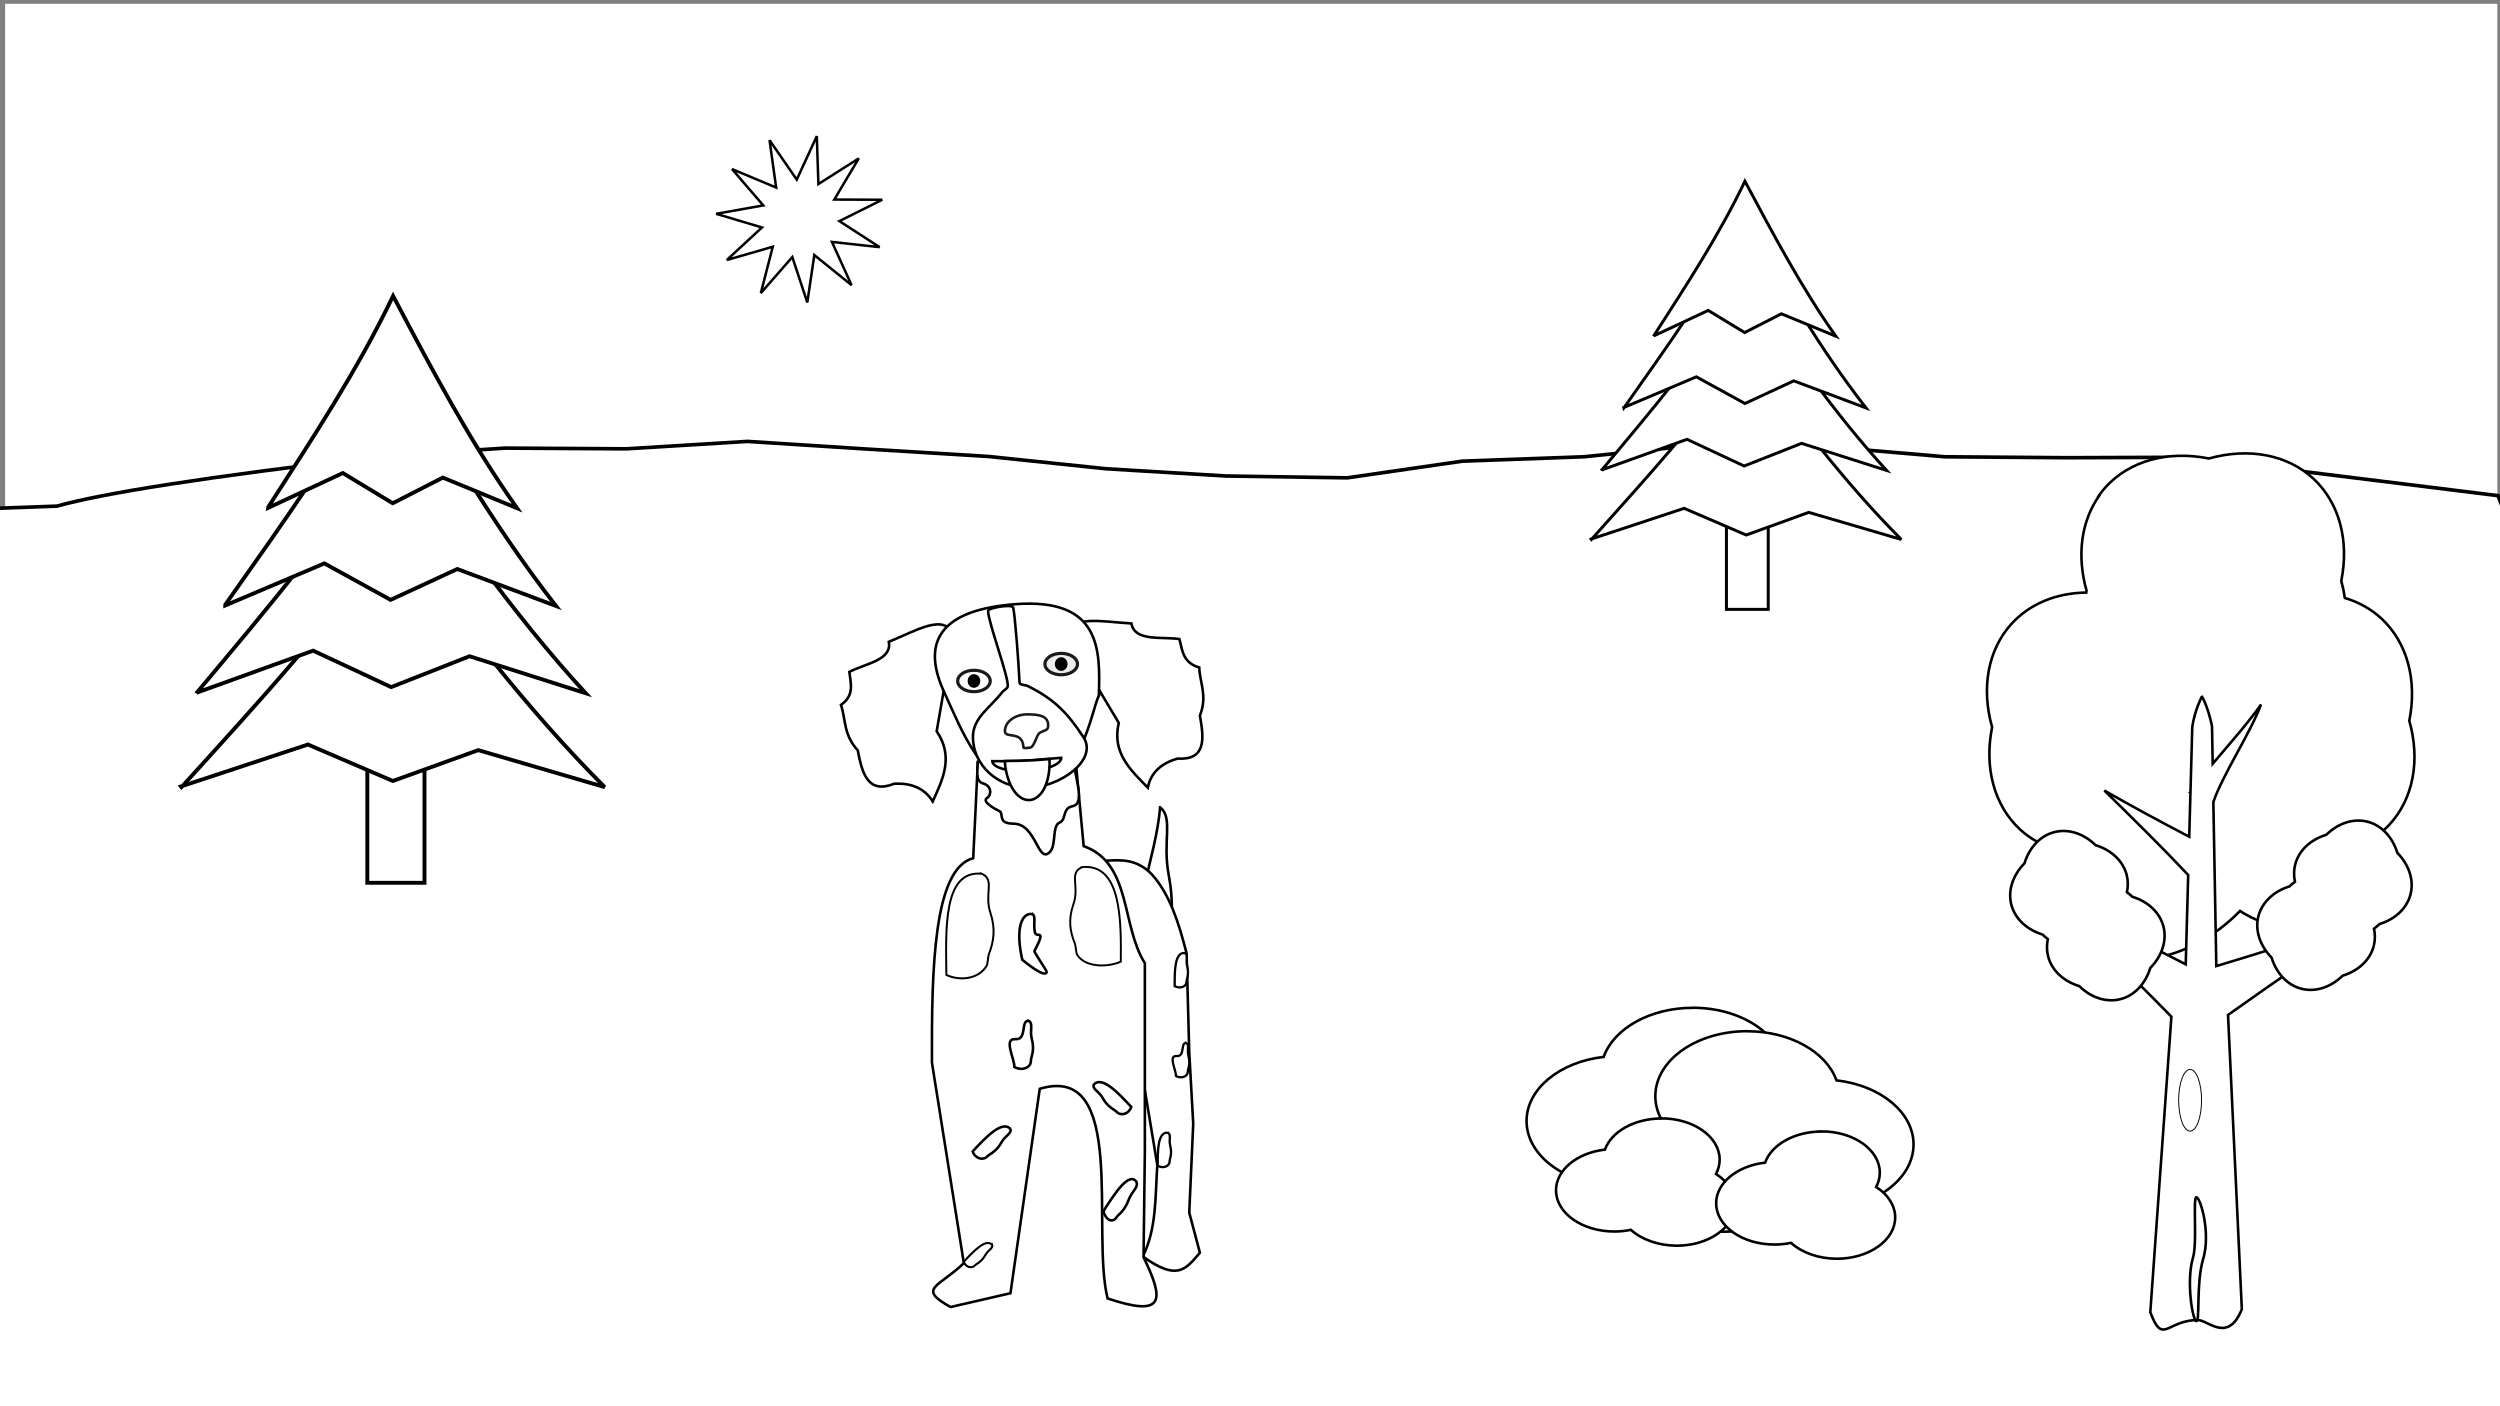 <svg id="drawing" width="1920" height="1080" version="1.1" viewBox="0 0 1920 1080" xmlns="http://www.w3.org/2000/svg">
	<rect x="0" y="0" width="1920" height="1080" fill="#808080" stroke="none"/>
	<g>
		<g fill="#fff">
			<rect x="3.96" y="2.92" width="1914" height="401"/>
			<g stroke="#000">
				<path d="m574 339-92.9 5.69-93.3-0.539-92.1 5.96c-140 16.4-217 28.8-252 38.6l-83.1 2.98 17.9 703 1968 2.98c-4.01-235 49.7-518-28-717l-238-29.5-93.2 0.357-93.7-0.727-91.6-7.85-94.2-1.59-91.2 9.43-93.6 3.39-88.3 12.8-93.1-1.41-92.2-5.57-90.1-9.42-92.1-5.62z" fill-rule="evenodd" stroke-width="2.8"/>
				<g stroke-linecap="round">
					<path d="m654 219-28.6-23.1-5.4 36.4-11.5-34.9-24.2 27.7 9.18-35.6-35.3 10.2 27-25-35.2-10.5 36.2-6.45-24-27.9 33.9 14.2-5.08-36.4 20.9 30.3 15.4-33.4 1.23 36.8 31-19.7-18.8 31.6 36.8 0.162-32.9 16.4 30.9 20-36.6-4.02z" fill-opacity=".962" stroke-width="1.94"/>
					<g stroke-width="3">
						<rect transform="matrix(-1 1.22e-16 -1.22e-16 -1 608 1236)" x="282" y="558" width="43.9" height="119"/>
						<path d="m139 604 97.5-32.2 65.2 28 65.6-23.7 97.1 28.4c-62.1-62.3-112-129-162-196-46.4 68.7-105 132-163 196z"/>
						<path d="m151 532 89.5-32.3 59.9 28 60.2-23.7 89.2 28.4c-57.1-62.3-103-129-149-196-42.6 68.7-96.4 132-150 196z"/>
						<path d="m173 465 76.1-32.3 50.9 28 51.2-23.7 75.8 28.4c-48.5-62.4-87.2-129-127-197-36.2 68.7-82 132-127 196z"/>
						<path d="m206 390 57.3-26.7 38.3 23.2 38.5-19.7 57 23.5c-36.5-51.7-65.6-107-95.2-163-27.3 56.9-61.7 109-95.8 162z"/>
					</g>
					<g stroke-width="2.3">
						<rect transform="matrix(-1 1.22e-16 -1.22e-16 -1 2684 849)" x="1326" y="381" width="32.1" height="87.4"/>
						<path d="m1222 414 71.4-23.6 47.7 20.5 48-17.4 71.1 20.8c-45.5-45.7-81.8-94.8-119-144-34 50.3-76.9 96.8-119 144z"/>
						<path d="m1230 361 65.6-23.6 43.9 20.5 44.1-17.4 65.3 20.8c-41.8-45.7-75.2-94.8-109-144-31.2 50.3-70.6 96.8-110 144z"/>
						<path d="m1247 313 55.8-23.6 37.3 20.5 37.5-17.4 55.5 20.8c-35.6-45.7-63.9-94.8-92.7-144-26.5 50.3-60 96.8-93.3 144z"/>
						<path d="m1270 258 41.9-19.6 28 17 28.2-14.4 41.8 17.2c-26.7-37.8-48.1-78.5-69.8-119-20 41.7-45.2 80.2-70.2 119z"/>
					</g>
				</g>
			</g>
		</g>
		<g fill="#fff" stroke="#000" stroke-linecap="round">
			<g stroke-width="2">
				<path d="m1612 381c-13.7 19.5-17.1 45.7-9.54 72.6-0.08 0.496-0.15 0.992-0.22 1.49-23.1 0.283-43.4 8.73-57.3 23.9-18.1 19.8-23.6 49.1-15 79.5-6.25 31.1 1.6 60 21.3 78.4 3.9 3.58 8.2 6.71 12.9 9.34-3.45 31 6.53 58.6 27.2 75.2 34.5 27.7 89.9 18.3 129-21.8 21.8 14.1 46.2 16.4 65.5 6.29 19.8-10.4 31.7-32.5 32-59.2 6.59-3.66 12.5-8.25 17.5-13.7 18.1-19.8 23.6-49.1 15-79.5 6.24-31.1-1.61-60-21.3-78.4-7.92-7.3-17.5-12.7-28.2-15.9-0.62-4.35-1.53-8.73-2.73-13.1 6.25-31.1-1.6-60-21.3-78.4-19.9-18.5-49.6-24.2-80.4-15.6-31.6-6.29-60.8 1.79-79.2 21.9-1.98 2.17-3.82 4.46-5.51 6.87z"/>
				<path d="m1691 535s-5.34 10.1-7.33 23.1l-1.38 50c-0.04 0.057-0.1 0.119-0.14 0.176 0.04 8e-3 0.09 0.019 0.13 0.029l-0.95 34.3c-21.4-11.2-42.8-22.6-65.2-35.5 22.2 21.8 44.4 43.6 64.4 64.9l-1.9 68.6c-37.1-18.9-74.3-38-113-59.8 35 33.7 70 67.2 102 100l-16.2 227c9.67 25.7 12.4 6.2 36.4 5.94 7.65-0.09 23.3 18.3 33.9-8.29l-10.6-226c35.8-25.3 71.6-50.5 111-75.9-40.3 13.4-80.6 26.7-120 38.4l-2.28-126c7.12-20.9 28.8-53.6 36.6-74.9-8.87 12.9-24 30.1-37.1 45.5l-0.53-29c-3.33-15.4-7.54-22.4-8-23.1z"/>
				<path d="m1818 631c-10.6-2.6-22.2 1.13-31.4 10.1-12.4 3.83-21.2 12.3-23.9 22.9-1.07 4.25-1.13 8.72-0.18 13.2-1.44 1.07-2.83 2.25-4.16 3.53-12.3 3.83-21.1 12.3-23.9 22.9-2.74 10.7 0.99 22.4 10.1 31.8 3.9 12.5 12.5 21.4 23.2 24 10.6 2.6 22.2-1.13 31.4-10.1 12.4-3.83 21.2-12.3 23.9-22.9 1.07-4.25 1.13-8.72 0.19-13.2 1.43-1.07 2.82-2.24 4.14-3.52 12.4-3.83 21.2-12.3 23.9-22.9 2.74-10.7-0.99-22.4-10.1-31.8-3.89-12.5-12.5-21.4-23.2-24z"/>
				<path d="m1578 639c10.6-2.6 22.2 1.13 31.4 10.1 12.4 3.83 21.2 12.3 23.9 22.9 1.07 4.25 1.13 8.72 0.18 13.2 1.44 1.07 2.82 2.25 4.15 3.52 12.4 3.83 21.2 12.3 23.9 22.9 2.74 10.7-0.99 22.4-10.1 31.8-3.9 12.5-12.5 21.4-23.2 24-10.6 2.6-22.2-1.13-31.4-10.1-12.4-3.83-21.2-12.3-23.9-22.9-1.07-4.25-1.13-8.72-0.19-13.2-1.43-1.07-2.82-2.24-4.15-3.52-12.3-3.83-21.1-12.3-23.9-22.9-2.74-10.7 0.99-22.4 10.1-31.8 3.89-12.5 12.5-21.4 23.2-24z"/>
			</g>
			<path d="m1692 967c-5.46 18.5-2.31 47.6-5.16 47.6s-8.06-30.5-2.58-48.9c3.37-11.3-0.27-46.2 2.58-46.2s11.3 26.7 5.16 47.6z" stroke-width="2"/>
			<ellipse cx="1682" cy="845" rx="8.8" ry="23.7" stroke-width=".739"/>
		</g>
		<g fill="#fff" stroke="#000">
			<path d="m1300 774c-32.3 0.014-60.5 15.6-68.4 37.7-34.1 3.94-59.2 24.8-59.2 49.2 0 27.6 31.6 49.9 70.6 49.9 6.78-1e-3 13.5-0.693 20-2.05 13.4 12.1 33.8 19.2 55.6 19.2 39 0 70.6-22.3 70.6-49.9 0-14-8.33-27.4-23-36.8 2.92-5.56 4.41-11.4 4.41-17.4 0-27.6-31.6-49.9-70.6-49.9z" stroke-width="2"/>
			<path d="m1342 792c32.3 0.015 60.5 15.6 68.4 37.7 34.1 3.94 59.2 24.8 59.2 49.2 0 27.6-31.6 49.9-70.6 49.9-6.78-1e-3 -13.5-0.692-20-2.05-13.4 12.1-33.8 19.2-55.6 19.2-39 0-70.6-22.3-70.6-49.9 0-14 8.32-27.4 22.9-36.8-2.91-5.56-4.41-11.4-4.41-17.4 0-27.6 31.6-49.9 70.6-49.9z" stroke-width="1.99"/>
			<path d="m1276 859c-20.5 9e-3 -38.4 9.88-43.4 23.9-21.6 2.5-37.5 15.7-37.6 31.2 0 17.5 20 31.7 44.8 31.7 4.29-1e-3 8.57-0.439 12.7-1.3 8.48 7.67 21.5 12.1 35.2 12.2 24.7 0 44.8-14.2 44.8-31.7 0-8.88-5.28-17.4-14.6-23.4 1.85-3.52 2.8-7.25 2.8-11 0-17.5-20-31.7-44.8-31.7z" stroke-width="2"/>
			<path d="m1399 869c-20.5 9e-3 -38.4 9.88-43.4 23.9-21.6 2.5-37.6 15.7-37.6 31.2 0 17.5 20 31.7 44.8 31.7 4.3 0 8.58-0.439 12.7-1.3 8.48 7.67 21.5 12.2 35.2 12.2 24.7 0 44.8-14.2 44.8-31.7 0-8.89-5.28-17.4-14.6-23.4 1.85-3.52 2.8-7.25 2.8-11 0-17.5-20-31.7-44.8-31.7z" stroke-width="2"/>
		</g>
		<path id="queue" d="m891 620c10.3 8.34 1.66 26.1 6.56 51.9 3.96 20.9 2.65 37.6-1.16 54.7-0.695 3.11-0.787 12.8-1.72 15.5-6.04 17.6-16.1 23.2-26.4 14.9 0.253-57.5 19.5-98.3 22.7-137z" fill="#fff" stroke="#000" stroke-width="2"/>
		<g fill="#fff" stroke="#000">
			<path d="m850 661c11.6-0.659 23.1-1.28 34.7 10.6 13.9 15.5 20.7 37.5 26.6 60.6l2.04 76 3.06 54.8-3.06 68.3 8.17 30.8c-11.5 13.8-17.9 21.3-43.9 2.88 10.7-20.8 9.58-46 11.2-70.2z" stroke-width="2"/>
			<g stroke-width="1.77">
				<path d="m910 732c2.75 1.61 0.444 5.03 1.75 10 1.06 4.02 0.707 7.24-0.309 10.5-0.186 0.598-0.21 2.47-0.459 2.99-1.61 3.38-6.06 3.45-8.81 1.85-0.092-11.3-0.079-26.4 7.83-25.4z"/>
				<path d="m911 801c2.75 1.61 0.444 5.03 1.75 10 1.06 4.02 0.707 7.24-0.31 10.5-0.185 0.598-0.209 2.47-0.458 2.99-1.61 3.38-6.07 3.46-8.81 1.85-0.041-4.92-6.19-15.9 0.589-15.3 6.5 0.535 2.79-10.6 7.24-10z"/>
				<path d="m897 870c2.75 1.6 0.444 5.03 1.75 10 1.06 4.02 0.706 7.24-0.31 10.5-0.185 0.599-0.21 2.47-0.459 2.99-1.61 3.38-6.06 3.45-8.81 1.85-0.092-11.3-0.079-26.4 7.83-25.4z"/>
			</g>
		</g>
		<g fill="#fff" stroke="#000">
			<g>
				<path d="m751 585-3.57 74.1c-30.3 7.87-32 84.2-31.7 157l24.5 154c-19 18.4-36.4 19.2-10.2 33.7l46-10.6 22.5-157c67.7-20.3 39.2 109 52.1 161 43.5 14.6 44 2.06 27.6-31.7l1.02-80.8v-145c-18.3-28.9-10.1-76.7-47-89.9l-6.13-65.4c-19.9 24.5-44.1 5.19-75.1 0.962z" stroke-width="2"/>
				<path d="m825 585c0 11.5 8.98 32.2-1.36 34.2-7.94 1.52-4.5 10.4-9.94 12.6-5.77 2.31-2.43 17.1-7.21 22.3-9.42 10.3-10.4-21.4-28-21.5-13.1-0.078-7.02-7.78-11.1-9.75-6.48-3.15-12.9-7.7-9.43-9.89 3.57-2.24 3.95-9.22-2.99-11.3-6.15-1.8-4.05-9.31-4.05-16.7 29.5-5.64 53-4.29 74 0z" stroke-width="2"/>
				<path d="m754 671c10.4 4.83 1.69 15.1 6.64 30.1 4.02 12.1 2.68 21.8-1.18 31.7-0.704 1.8-0.797 7.44-1.74 9-6.12 10.2-20.5 11.8-30.9 6.96-0.35-33.9-2.89-80.9 27.2-77.7z" stroke-width="1.53"/>
				<path d="m831 666c-10.4 4.6-1.68 14.4-6.65 28.6-4.02 11.5-2.68 20.7 1.18 30.1 0.704 1.71 0.797 7.07 1.74 8.57 6.12 9.68 23 9.89 33.5 5.29 0.349-32.3 0.3-75.7-29.8-72.6z" stroke-width="1.49"/>
				<path d="m793 702c2.75 2.22 0.444 6.97 1.75 13.8 1.06 5.57 9.39-3.92-0.31 14.6-0.398 0.76 9.75 15.4 9.5 16.2-1.61 4.68-16-7.24-18.8-9.46-5.72-24.9-0.081-36.6 7.83-35.1z" stroke-width="2"/>
				<path d="m776 867c1.14 3.57-3.92 4.96-6.99 10.5-2.49 4.5-5.58 7.19-9.34 9.43-0.685 0.408-2.32 2.11-2.99 2.4-4.38 1.87-8.54-1.46-9.68-5.02 9.6-10.4 22.7-24.3 29-17.3z" stroke-width="2"/>
			</g>
			<path d="m762 956c0.859 2.69-2.95 3.73-5.26 7.91-1.87 3.38-4.2 5.41-7.03 7.1-0.516 0.307-1.74 1.59-2.25 1.8-3.3 1.41-6.43-1.1-7.29-3.78 7.23-7.84 17.1-18.3 21.8-13z" stroke-width="1.63"/>
			<g>
				<path d="m840 833c-1.13 3.55 3.9 4.93 6.95 10.4 2.47 4.47 5.55 7.15 9.28 9.37 0.681 0.406 2.3 2.1 2.98 2.38 4.36 1.86 8.49-1.45 9.62-4.99-9.54-10.4-22.5-24.2-28.8-17.2z" stroke-width="2"/>
				<path d="m873 908c1 4.57-3.45 6.34-6.16 13.4-2.19 5.75-4.91 9.2-8.22 12.1-0.603 0.522-2.04 2.7-2.64 3.07-3.86 2.4-7.52-1.86-8.52-6.43 8.46-13.3 19.9-31.1 25.5-22.2z" stroke-width="2"/>
				<path d="m790 784c3.84 2.24 0.619 7.02 2.44 14 1.48 5.61 0.987 10.1-0.432 14.7-0.259 0.835-0.293 3.45-0.64 4.18-2.25 4.72-8.47 4.82-12.3 2.58-0.057-6.87-8.64-22.2 0.823-21.4 9.08 0.748 3.89-14.9 10.1-14z" stroke-width="2"/>
			</g>
		</g>
		<g fill="#fff">
			<g stroke="#000" stroke-width="2">
				<path d="m732 489c-4.91-19.5-29.2-4.17-49.4 3.9 2.67 14.1-17.7 16.6-30.3 23.1 0.96 8.84 4.2 17.9-6.45 25.4 3.94 11.6 1.73 22.5 12.9 34.9 3.39 17.6 7.72 33.8 28 25.6 13.2-0.68 23.3 3.51 29.6 13.6 7.79-17.2 16.3-34.3 3.01-53.9z"/>
				<path d="m821 491c-2.42-19.9 25.9-13.3 47.9-12.2 2.6 14.1 22.7 9.97 36.9 12 2.29 8.62 2.53 18.2 15.2 21.8 0.485 12.2 6.5 21.7 0.52 37 3.18 17.7 4.96 34.3-17.1 33-12.7 3.59-20.6 10.8-22.9 22.3-13.5-13.7-27.7-27-22.3-49.7z"/>
				<path d="m844 534c-6.33 12.7-13.2 71.8-57.2 69.4-32.9-1.81-47-39.7-62-72.6-18.8-41.4 2.01-62.8 55-66.8 65.5-4.84 65.3 34.6 64.1 70z"/>
			</g>
			<ellipse cx="748" cy="523" rx="12.5" ry="8.22" stroke="#1a1a1a" stroke-width="2.46"/>
		</g>
		<g>
			<ellipse cx="815" cy="510" rx="12.5" ry="8.22" fill="#ececec" stroke="#1a1a1a" stroke-width="2.46"/>
			<path d="m832 566c11.9 17.9-19 39-42.4 39-23.4 0-42.4-17.5-42.4-39 0-14.9 13.7-22.9 22.5-34.4 1.28-1.68 3.63-2.43 4.14-4.11 1.68-5.58-15-49.6-15-58.3-0.01-2.39 18.6-5.56 19.3-2.53 1.34 5.37 4.23 42.8 4.85 57.4 0.101 2.36 3.76 1.54 6.61 2.95 20.7 10.3 30.5 21 42.4 39z" fill="#fff" stroke="#000" stroke-width="2"/>
			<path d="m805 557c0 4.19-2.14 3.41-6.35 5.74-2.87 1.59-4.13 11.5-7.98 11.5-1.04 0-4.66 0.744-4.69-0.201-0.438-13.5-14.2-6.3-14.2-12.6-7e-3 -7.05 7.71-12.8 17.2-12.8 9.51 0 16 1.3 16 8.35z" fill="#fff" stroke="#1a1a1a" stroke-width="2"/>
		</g>
		<g>
			<ellipse cx="748" cy="523" rx="4.85" ry="5.24"/>
			<ellipse cx="815" cy="510" rx="4.85" ry="5.24"/>
			<path id="bouche" d="m815 582c0.174 3.19-4.71 6.39-12.8 8.38-8.1 1.99-18.2 2.48-26.5 1.28-8.27-1.2-13.5-3.91-13.6-7.1 28 0.503 39.5-1.79 52.9-2.56z" fill="#fff" stroke="#000" stroke-width="2"/>
			<path id="langue" d="m806 583c0.588 10.8-2 21.4-7.04 27-5.04 5.64-11.6 5.96-17.2 0.834-5.62-5.13-9.49-15.6-10.1-26.4 18.8-0.018 25.7-0.81 34.3-1.48z" fill="#fff" stroke="#000" stroke-width="2"/>
		</g>
	</g>
</svg>
